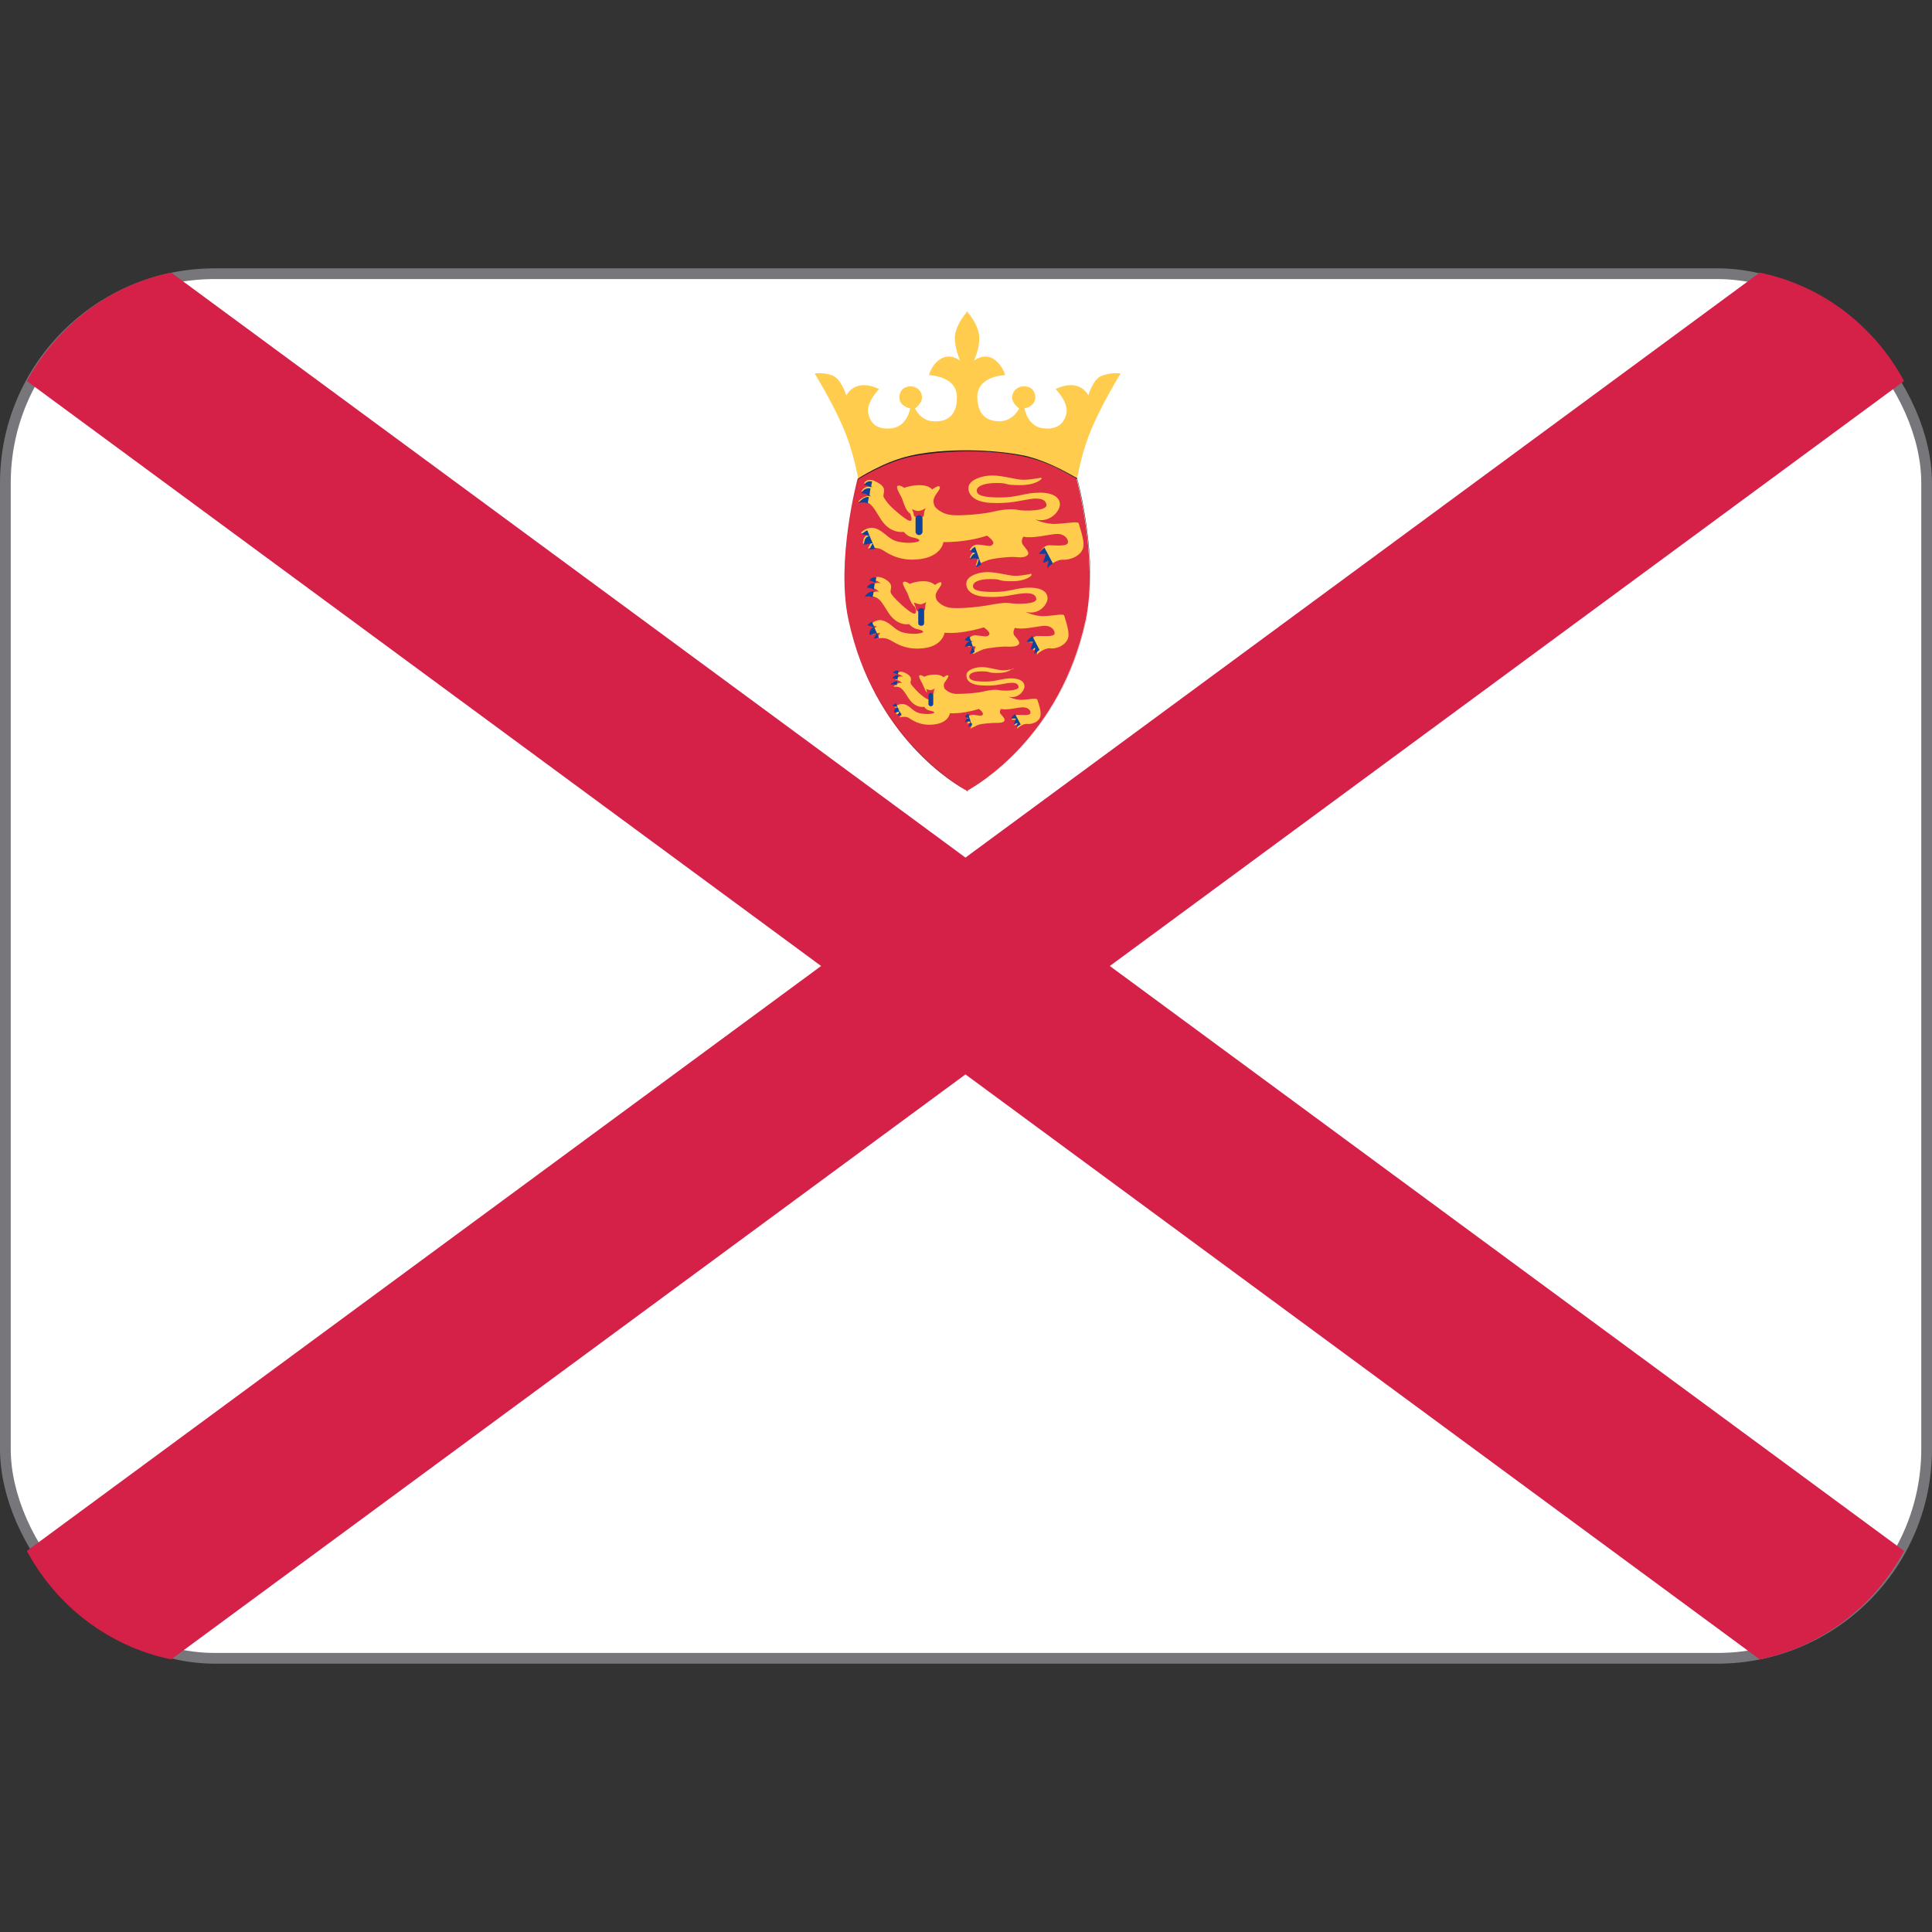 <svg viewBox="0 0 36 36" xmlns="http://www.w3.org/2000/svg"><rect x="0" y="0" width="36" height="36" fill="#333333" stroke="none"/><rect fill="#fff" height="25.8" ry="3.9" stroke="#77767b" stroke-width=".2" width="35.8" x=".1" y="5.1"/><path d="m3.19 5.08c-1.17.24-2.13 1-2.69 2.02l14.8 10.9-14.8 10.9c.55 1.02 1.52 1.78 2.69 2.02l14.8-10.9 14.8 10.9c1.17-.24 2.14-1 2.69-2.02l-14.8-10.9 14.8-10.9c-.55-1.02-1.52-1.78-2.69-2.02l-14.8 10.9-14.8-10.9z" fill="#d52048"/><path d="m20.53 7c-.17.07-.25.37-.25.37s-.15-.34-.61-.12c0 0 .25.25.2.46s-.2.3-.44.27c-.29-.04-.34-.37-.34-.37s.18-.03.2-.18c.01-.09-.03-.22-.19-.23-.12-.01-.24.07-.24.21 0 .11.13.2.13.2s-.1.22-.34.24c-.3.01-.43-.16-.44-.44-.01-.41.52-.42.52-.42s-.05-.2-.23-.31c-.18-.1-.35.04-.35.04s.13-.29.09-.5c-.03-.17-.16-.35-.21-.4v-.02l-.01.01-.01-.01v.02c-.05.06-.18.23-.21.4-.04.2.09.5.09.5s-.17-.14-.35-.04-.23.31-.23.31.53.01.52.42c0 .29-.14.46-.44.44-.24-.01-.34-.24-.34-.24s.13-.09.13-.2c0-.14-.12-.22-.23-.21-.16.01-.2.14-.19.23.02.15.2.18.2.18s-.05.33-.34.37c-.25.03-.39-.06-.44-.27s.2-.46.2-.46c-.46-.22-.61.12-.61.12s-.09-.3-.25-.37c-.17-.07-.34-.04-.34-.04s.31.5.52.98.29.98.29.98.36-.25.94-.39c.45-.11 1.02-.12 1.1-.12s.65.01 1.1.12c.58.14.94.39.94.39s.08-.5.29-.98.52-.98.52-.98-.17-.03-.34.04z" fill="#ffcc4d"/><path d="m20.06 8.92s-.48-.31-.98-.42c-.47-.1-.99-.1-1.06-.1s-.59 0-1.06.1c-.5.11-.98.42-.98.42s-.41 1.52-.17 2.63c.47 2.19 2.02 3.09 2.2 3.18v.01h.01.01v-.01c.18-.1 1.73-1 2.2-3.18.24-1.11-.17-2.63-.17-2.63z" fill="#dd2e44"/><path d="m18.02 14.74v-.01c-.17-.09-1.73-1-2.2-3.18-.24-1.09.17-2.61.17-2.63.01-.01.48-.32.98-.43.44-.1.92-.1 1.06-.1s.62.01 1.06.1c.49.11.97.42.98.42.01.02.41 1.53.17 2.63-.47 2.19-2.02 3.09-2.2 3.19v.01h-.01l-.01.01zm.01-.01.01.01v-.01c.18-.1 1.73-1 2.2-3.18.23-1.08-.16-2.58-.17-2.62-.02-.01-.49-.32-.98-.42-.44-.1-.92-.1-1.06-.1s-.62.01-1.06.1c-.5.11-.97.42-.98.42 0 .01-.41 1.53-.17 2.62.47 2.18 2.02 3.09 2.2 3.18v.01h.01z" fill="#231f20"/><path d="m19.41 8.92s-.09.12-.41.12-.18-.04-.43-.04c-.26 0-.37.07-.37.14 0 .08.09.13.43.13s.46-.09.74-.09c.27 0 .38.1.38.22s-.18.35-.46.28c0 0 .2.1.41.08.21-.01.38-.05.4-.01.01.05.1.29.09.42-.02.2-.28.27-.38.26s-.24.09-.28.13l.03-.14-.11.04.06-.17h-.13s.06-.13.17-.13.34.03.35-.05c.01-.07-.07-.17-.22-.16s-.44.09-.61.05c0 0-.06.08-.01.15s.13.14.09.19-.14.05-.23.04-.41.02-.52.06-.22.1-.22.1l.05-.15s-.1-.03-.16.01c0 0 .02-.1.1-.12l-.1-.03s.04-.12.18-.1c.14.01.21.05.25-.01.05-.05-.11-.16-.11-.16s-.12.05-.38.09-.43.03-.43.03-.03.27-.45.32-.63-.15-.72-.19c-.1-.04-.24-.01-.24-.01l.07-.12-.16.03s-.01-.15.1-.16l-.14-.04s.1-.12.25-.09c.14.03.22.15.35.22.22.11.74.03.35-.05-.09-.02-.15-.1-.15-.1s-.25.05-.43-.24c-.13-.2-.19-.37-.42-.32 0 0 .11-.14.24-.1 0 0-.07-.09-.18-.09 0 0 .05-.13.21-.08 0 0-.09-.08-.16-.07 0 0 .05-.14.25-.02.21.11.08.21.12.28.03.05.08.13.22.25.24.21.35.26.27.05-.08-.05-.12-.19-.14-.25-.02-.07-.13-.22-.1-.26s.13.03.13.03.12-.05.29-.05.23.08.23.08.12-.09.14-.05c.02.05-.07.12-.1.2-.04.08.01.17.01.17s.11.15.35.16c.23.01.58-.03.71-.06.12-.03.34-.07.48-.04s.55.02.54-.09c-.01-.1-.11-.14-.31-.11s-.38.09-.75.07c-.37-.03-.41-.22-.39-.31.03-.12.24-.2.44-.2s.44.08.58.08.33-.04.33-.04z" fill="#ffcc4d"/><path d="m17 9.49s.08.04.12.03c.05 0 .13-.05.13-.05s-.03.05-.03.09-.01.09-.09.09c-.12 0-.1-.07-.11-.1s-.03-.07-.03-.07z" fill="#dd2e44"/><path d="m17.19 9.91c0 .03-.03.06-.06.06h-.01c-.03 0-.06-.03-.06-.06v-.25c0-.03.03-.06.06-.06h.01c.03 0 .06.03.06.06zm-1.03-.03c-.06.03-.1.07-.1.07l.14.04c-.11.01-.1.16-.1.16l.16-.03zm3.31.32c-.07.04-.11.12-.11.12h.13l-.06.17.11-.04-.03.14c.02-.02.06-.06.11-.09l-.16-.3zm-1.19.31-.11-.32c-.07.03-.09.09-.09.09l.1.03c-.09.02-.1.12-.1.12.05-.05.16-.01.16-.01l-.05.15s.04-.02.09-.05zm-2.18-1.47c.05 0 .09.02.13.04l.02-.11c-.11-.02-.14.06-.14.06zm.16 1.08-.06.12s.05-.01.11-.01zm-.06-.88.02-.14c-.13-.02-.17.09-.17.09.06 0 .11.02.14.05zm-.2.13c.07-.01.13-.01.17.01l.02-.12c-.11-.01-.19.11-.19.11z" fill="#11429a"/><path d="m19.22 10.72s-.08.11-.37.11-.16-.04-.39-.04-.33.06-.33.13.08.11.39.11c.3 0 .42-.08.66-.08.25 0 .34.09.34.2s-.16.32-.41.25c0 0 .17.09.36.08s.35-.05.36-.01.09.26.08.38c-.02.18-.25.25-.34.23-.09-.01-.22.08-.25.12l.02-.12-.09.04.05-.15h-.12s.06-.12.15-.12.31.02.32-.04c.01-.07-.06-.15-.19-.15-.14.01-.39.08-.55.04 0 0-.05.08-.01.14.05.06.12.13.08.17s-.12.04-.2.04c-.08-.01-.36.02-.46.05-.1.04-.19.09-.19.09l.05-.14s-.09-.03-.14.01c0 0 .02-.09.09-.11l-.09-.02s.04-.11.16-.09c.13.01.19.04.23-.01s-.1-.14-.1-.14-.11.04-.34.08-.39.02-.39.02-.03.25-.4.29c-.38.04-.56-.14-.65-.17-.09-.04-.21-.01-.21-.01l.06-.11-.14.03s-.01-.14.09-.14l-.13-.04s.09-.11.22-.08.2.14.32.2c.2.1.66.03.32-.04-.08-.02-.14-.09-.14-.09s-.22.05-.39-.22c-.12-.18-.17-.33-.38-.29 0 0 .1-.13.21-.09 0 0-.06-.08-.16-.08 0 0 .05-.12.19-.08 0 0-.08-.07-.15-.06 0 0 .04-.12.23-.02.19.11.08.19.11.26.02.04.08.11.2.22.21.19.31.23.25.04-.07-.05-.11-.17-.13-.23s-.12-.2-.09-.23c.03-.04.12.03.12.03s.11-.05.26-.05.21.07.21.07.11-.08.12-.04c.02.04-.06.11-.09.18-.04.07.01.15.01.15s.1.14.31.14c.21.01.52-.03.63-.05s.31-.06.43-.04c.13.02.49.02.48-.08-.01-.09-.1-.12-.28-.1s-.34.08-.67.06-.37-.19-.35-.28c.03-.11.22-.18.39-.18.18 0 .4.07.52.07.13 0 .3-.04.3-.04z" fill="#ffcc4d"/><path d="m17.04 11.23s.07.03.11.03.11-.04.11-.04-.02.04-.02.09-.01.08-.08.09c-.11 0-.09-.07-.1-.09-.01-.03-.03-.07-.03-.07z" fill="#dd2e44"/><path d="m17.22 11.61c0 .03-.02.05-.05.05h-.01c-.03 0-.05-.02-.05-.05v-.23c0-.03.02-.05.05-.05h.01c.03 0 .05.02.05.05zm-.97-.03c-.05.03-.09.07-.09.07l.13.04c-.1.01-.09.14-.09.14l.14-.03-.09-.21zm2.98.28c-.06.03-.1.1-.1.1h.12l-.05.15.09-.04-.02.12c.02-.02.06-.05.1-.08l-.14-.27zm-1.07.28-.1-.29c-.06.03-.08.08-.08.08l.09.02c-.08.02-.09.11-.09.11.05-.04.14-.01.14-.01l-.05.14s.04-.02.09-.04zm-1.96-1.32c.04 0 .08.02.11.04l.02-.1c-.1-.02-.13.06-.13.06zm.14.97-.06.11s.05-.01.1-.01zm-.06-.79.02-.13c-.11-.01-.15.08-.15.08.06 0 .1.02.13.04zm-.18.12c.06-.01.11-.01.16.01l.02-.11c-.1-.01-.17.1-.17.1z" fill="#11429a"/><path d="m18.86 12.46s-.06.08-.27.08-.12-.03-.29-.03-.24.04-.24.1c0 .05.06.09.29.09s.31-.06.49-.06.25.07.25.15-.12.24-.3.19c0 0 .13.07.27.06s.26-.04.27 0c.01.03.07.19.06.28-.01.14-.18.18-.25.17s-.16.06-.19.09l.02-.09-.07.03.04-.11h-.09s.04-.09.11-.09.23.02.24-.03-.04-.11-.14-.11-.29.06-.41.03c0 0-.04.06 0 .1s.09.1.06.13-.09.03-.15.03-.27.01-.34.04-.14.07-.14.07l.04-.1s-.07-.02-.1.01c0 0 .01-.06.07-.08l-.07-.02s.03-.08.12-.07c.1.01.14.03.17 0 .03-.04-.07-.11-.07-.11s-.08.03-.25.06-.29.02-.29.02-.02.18-.3.21-.42-.1-.48-.13c-.07-.03-.16 0-.16 0l.04-.08-.1.02s-.01-.1.07-.1l-.1-.03s.07-.08.17-.06.14.1.24.15c.15.07.49.02.24-.03-.06-.01-.1-.07-.1-.07s-.16.04-.29-.16c-.09-.13-.13-.24-.28-.21 0 0 .07-.1.16-.07 0 0-.05-.06-.12-.06 0 0 .04-.09.14-.06 0 0-.06-.05-.11-.05 0 0 .03-.09.17-.01s.06.14.08.19c.02.03.06.08.15.17.16.14.23.17.18.03-.05-.04-.08-.13-.1-.17-.01-.04-.09-.15-.07-.18s.09.02.09.02.08-.04.2-.04.16.05.16.05.08-.06.09-.03-.04.08-.07.13 0 .11 0 .11.08.1.23.1c.16 0 .39-.02.47-.04s.23-.05.32-.03c.1.02.37.01.36-.06s-.07-.09-.21-.07c-.13.02-.25.06-.5.04s-.27-.14-.26-.21c.02-.08.16-.13.29-.13s.29.06.39.06c.09 0 .21-.03.21-.03z" fill="#ffcc4d"/><path d="m17.26 12.84s.05.02.08.02.08-.03.08-.03-.02.03-.02.06-.01.06-.06.06c-.08 0-.07-.05-.07-.07s-.02-.05-.02-.05z" fill="#dd2e44"/><path d="m17.39 13.12c0 .02-.02.04-.04.04h-.01c-.02 0-.04-.02-.04-.04v-.17c0-.02.02-.04.04-.04h.01c.02 0 .04.02.04.04zm-.69-.02c-.04.02-.07.05-.07.05l.1.03c-.07 0-.07.1-.07.1l.1-.02-.07-.16zm2.21.21c-.04.02-.07.08-.07.08h.09l-.04.11.07-.03-.02.09c.01-.02.04-.04.08-.06l-.11-.2zm-.8.21-.07-.22c-.04.02-.06.06-.06.06l.07.02c-.06.01-.07.08-.07.08.04-.03.1-.01.1-.01l-.04.1s.03-.02.06-.03zm-1.46-.98c.03 0 .06.02.08.03l.01-.07c-.08-.02-.1.04-.1.04zm.11.72-.04.08s.03-.01.08-.01l-.03-.07zm-.04-.59.02-.09c-.08-.01-.11.06-.11.06.04 0 .08.02.1.03zm-.13.09c.05-.01.08-.01.12.01l.01-.08c-.07 0-.13.07-.13.07z" fill="#11429a"/></svg>